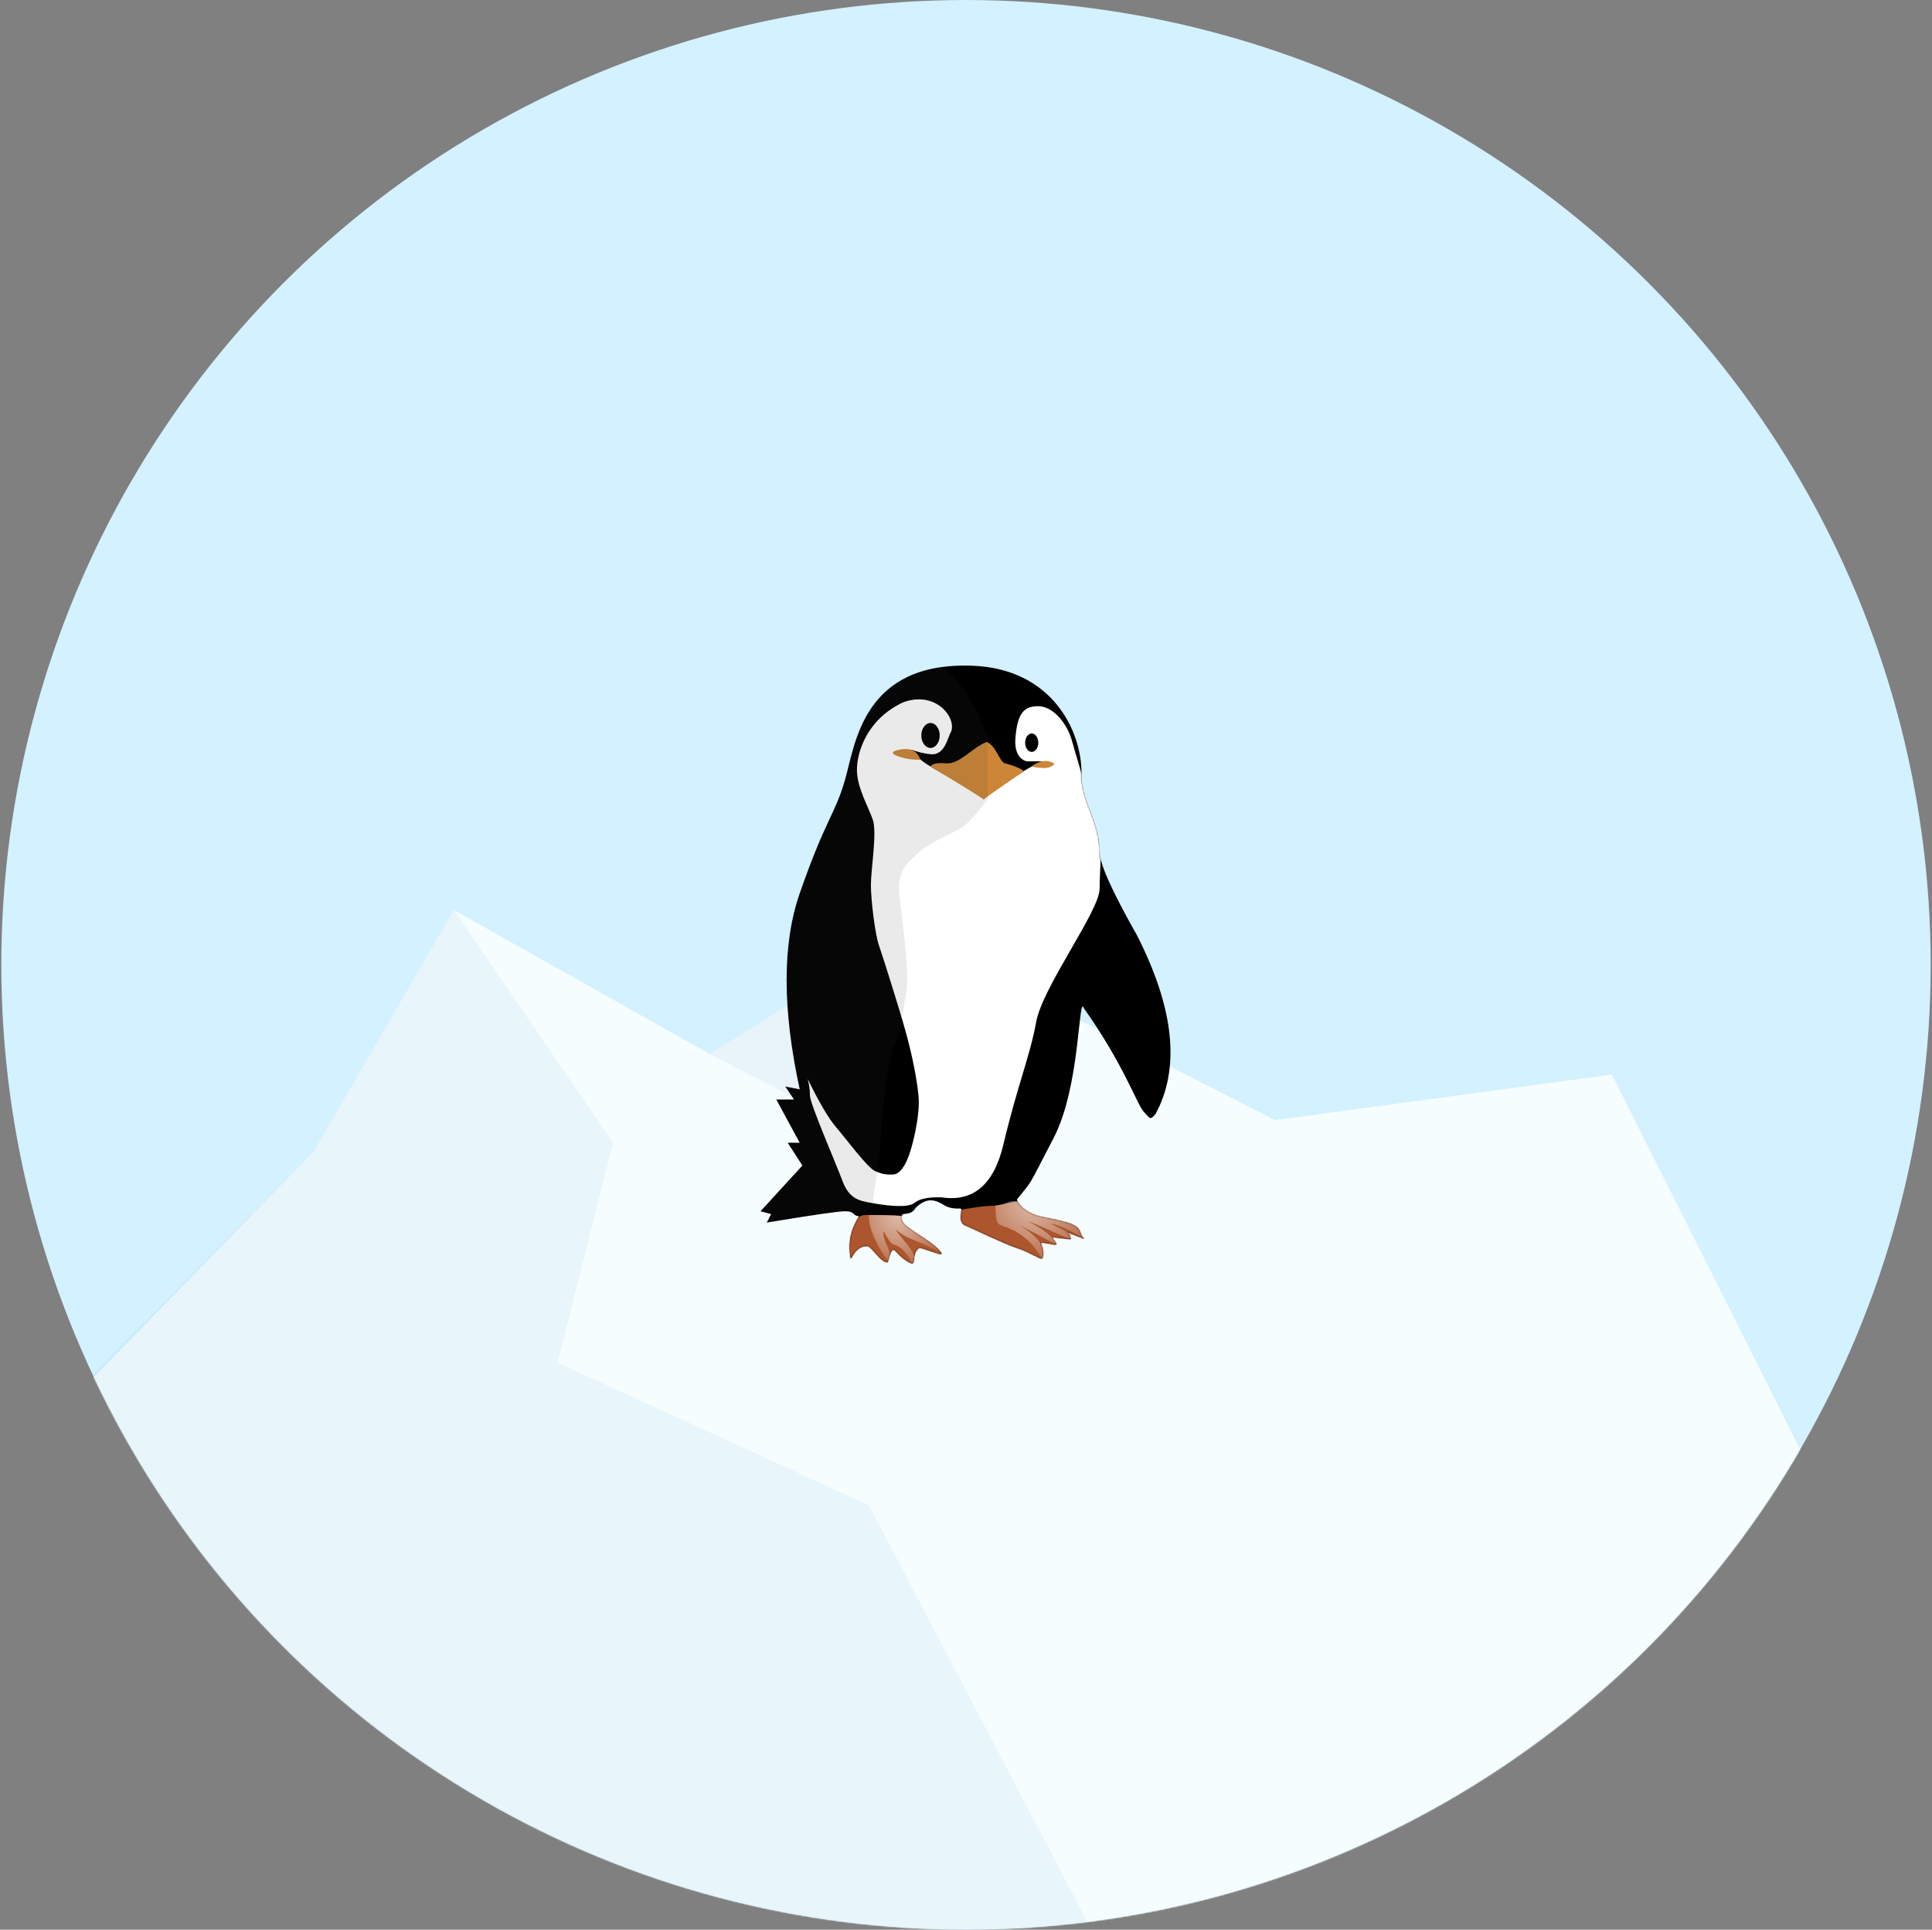<?xml version="1.0" encoding="UTF-8"?>
<svg viewBox="0 0 1470 1468" version="1.1" xmlns="http://www.w3.org/2000/svg" xmlns:xlink="http://www.w3.org/1999/xlink">
    <rect x="0" y="0" width="1470" height="1468" fill="#808080" stroke="none"/>
    <title>not_found</title>
    <defs>
        <circle id="path-1" cx="734.258" cy="734" r="734"></circle>
        <path d="M64.408,86.51 C72.11,59.486 78.083,-2.992 161.178,0.112 C221.392,2.361 244.214,48.965 244.214,81.889 C244.214,105.118 258.115,117.046 258.115,142.476 C258.115,150.937 267.605,171.948 286.584,205.51 C314.793,261.07 319.444,306.285 300.536,341.155 C296.327,346.2 296.327,344.524 291.455,339.287 C286.584,334.05 275.978,302.819 246.074,260.789 C241.678,248.531 243.695,319.68 222.97,359.461 C202.245,399.241 207.463,390.713 195.18,406.004 C194.746,406.544 196.689,412.646 207.282,417.277 C213.547,420.016 220.165,420.016 233.182,423.721 C246.198,427.425 241.748,432.917 246.074,435.654 C249.504,437.824 230.472,429.516 233.182,431.392 C237.742,434.549 233.647,433.088 236.151,435.654 C238.446,438.004 220.422,433.487 222.169,435.654 C223.33,437.095 224.32,438.469 225.074,439.743 C226.584,442.295 212.328,437.355 213.336,439.743 C215.268,444.32 215.953,448.398 214.15,451.221 C211.656,451.221 203.989,445.847 195.18,443.101 C186.371,440.355 159.631,427.372 155.959,426.009 C148.979,423.419 154.866,412.936 151.937,413.057 C147.301,413.248 142.999,412.656 139.256,410.269 C130.437,404.643 125.471,406.787 120.595,410.269 C115.719,413.75 117.776,416.617 108.483,417.277 C108.293,417.291 104.322,420.491 110.522,426.009 C116.982,431.759 133.703,439.974 137.649,447.158 C139.106,449.811 122.048,442.14 120.595,443.101 C115.288,446.611 117.986,454.603 115.288,455 C106.143,451.221 103.057,444.381 101.065,444.381 C99.073,444.381 97.384,451.81 96.722,454 C90.984,454 84.624,441.635 81.123,441.635 C73.278,441.635 70.89,448.144 68.617,451.221 C64.408,430.062 76.614,418.9 74.39,418.79 C69.988,418.574 72.11,415.111 64.408,415.111 C59.273,415.111 39.392,417.981 4.763,423.721 L8.083,417.277 L-2.84217094e-14,415.111 L31.859,380.349 L20.666,363.017 L29.823,363.017 L12.011,330.129 L25.479,330.129 L18.853,320.243 L29.823,322.409 C16.54,261.198 16.54,211.49 29.823,173.283 C49.748,115.974 56.706,113.534 64.408,86.51 Z" id="path-3"></path>
        <radialGradient cx="40.438%" cy="2.961%" fx="40.438%" fy="2.961%" r="134.845%" gradientTransform="translate(0.404,0.03),scale(0.69,1),rotate(39.605),translate(-0.404,-0.03)" id="radialGradient-5">
            <stop stop-color="#FFFFFF" stop-opacity="0.592" offset="0%"></stop>
            <stop stop-color="#FFFFFF" stop-opacity="0" offset="100%"></stop>
        </radialGradient>
        <radialGradient cx="40.438%" cy="2.961%" fx="40.438%" fy="2.961%" r="141.916%" gradientTransform="translate(0.404,0.03),scale(0.635,1),rotate(37.281),translate(-0.404,-0.03)" id="radialGradient-6">
            <stop stop-color="#FFFFFF" stop-opacity="0.592" offset="0%"></stop>
            <stop stop-color="#FFFFFF" stop-opacity="0" offset="100%"></stop>
        </radialGradient>
    </defs>
    <g id="Page-1" stroke="none" stroke-width="1" fill="none" fill-rule="evenodd">
        <g id="not_found" transform="translate(0.742, 0)">
            <mask id="mask-2" fill="white">
                <use xlink:href="#path-1"></use>
            </mask>
            <use id="Oval" fill="#D3F1FF" xlink:href="#path-1"></use>
            <g id="iceberg" mask="url(#mask-2)">
                <g transform="translate(-53, 692.233)">
                    <polygon id="berg" fill="#F6FDFF" points="35.982 444.987 290.856 183.858 397.541 2.47017552e-14 592.17 109.551 742.115 16.533 1022.336 159.891 1278.661 125.238 1455.95 478.075 1426.252 881.736 483.39 954.564 5.05134243e-15 592.469"></polygon>
                    <polygon id="shadow-large-left" fill-opacity="0.055" fill="#116EAF" points="397.541 0 518.756 177.1 476.415 344.4 713.306 452.813 915.024 837.371 397.541 828.037 0 460.364 119.955 356.674 290.856 183.858"></polygon>
                    <polygon id="Path-4" fill-opacity="0.06" fill="#116EAF" points="592.17 109.551 742.115 16.533 742.115 186.923"></polygon>
                </g>
            </g>
            <g id="penguin" mask="url(#mask-2)">
                <g transform="translate(577.932, 506.331)">
                    <mask id="mask-4" fill="white">
                        <use xlink:href="#path-3"></use>
                    </mask>
                    <use id="body-outline" stroke="none" fill="#000000" fill-rule="evenodd" xlink:href="#path-3"></use>
                    <path d="M73.339,79.365 C73.339,65.855 80.919,40.939 108.438,27.979 C132.903,18.899 149.152,39.166 145.023,50.261 C142.26,54.645 140.3,68.685 129.258,67.439 C118.217,66.194 113.816,62.866 113.816,64.341 C119.342,68.403 116.31,67.099 123.384,72.854 C130.459,78.609 167.735,97.156 169.792,101.767 C172.25,98.212 182.916,90.744 201.791,79.365 C208.95,75.024 215.223,72.854 220.608,72.854 C228.686,72.854 198.119,72.854 201.791,72.854 C205.462,72.854 192.438,73.562 193.916,55.244 C195.394,36.926 199.919,30.892 211.257,30.892 C222.595,30.892 233.347,44.028 236.912,57.118 C240.476,70.209 244.014,79.728 245.722,89.804 C247.431,99.879 256.019,110.481 257.987,123.824 C259.956,137.168 258.173,153.041 257.987,169.919 C257.802,186.797 214.574,244.47 209.744,271.027 C204.914,297.585 195.595,318.81 184.752,364.459 C177.523,394.891 161.81,408.249 137.611,404.533 C127.653,404.247 120.841,405.643 117.178,408.718 C111.683,413.331 91.805,410.222 83.974,408.718 C76.143,407.214 67.672,406.399 62.409,392.225 C57.146,378.051 37.578,333.394 37.578,326.985 C37.578,322.713 36.991,318.514 35.817,314.388 C44.585,332.301 51.76,344.515 57.34,351.03 C65.711,360.803 81.382,382.092 87.167,384.564 C92.952,387.036 95.476,387.341 100.702,387.188 C105.928,387.036 110.454,380.495 113.816,369.946 C117.178,359.397 121.484,339.583 120.17,326.985 C118.856,314.388 115.79,298.066 110.796,279.829 C105.801,261.593 93.029,221.269 90.098,212.869 C87.167,204.469 83.974,178.696 83.974,166.816 C83.974,154.937 88.742,127.183 85.457,117.395 C82.172,107.606 73.339,92.875 73.339,79.365 Z" id="white-feathers" stroke="none" fill="#FFFFFF" fill-rule="evenodd" mask="url(#mask-4)"></path>
                    <ellipse id="right-eye" stroke="none" fill="#000000" fill-rule="evenodd" mask="url(#mask-4)" cx="206.326" cy="58.669" rx="5" ry="7"></ellipse>
                    <ellipse id="left-eye" stroke="none" fill="#000000" fill-rule="evenodd" mask="url(#mask-4)" cx="129.326" cy="53.169" rx="7" ry="9.5"></ellipse>
                    <path d="M172.016,58.127 C160.66,62.59 151.572,75.189 141.18,74.37 C134.252,73.825 130.301,74.661 129.326,76.879 C148.194,88.135 161.683,96.431 169.792,101.767 C178.258,95.435 197.264,82.413 199.848,80.963 C202.432,79.512 189.756,75.189 185.906,74.37 C182.056,73.552 179.116,60.645 172.016,58.127 Z" id="beak" stroke="none" fill="#CD8637" fill-rule="evenodd" mask="url(#mask-4)"></path>
                    <path d="M108.62,70.235 C103.011,68.771 93.924,65.429 108.62,63.554 C115.227,62.964 119.59,65.664 121.711,71.652 C116.723,71.684 112.359,71.212 108.62,70.235 Z" id="beak-left" stroke="none" fill="#CD8637" fill-rule="evenodd" mask="url(#mask-4)"></path>
                    <path d="M217.533,72.553 C213.717,72.553 209.614,73.883 205.982,76.873 C212.788,78.049 217.364,78.395 220.042,77.219 C222.675,76.062 226.996,74.229 217.533,72.553 Z" id="beak-right" stroke="none" fill="#CD8637" fill-rule="evenodd" mask="url(#mask-4)"></path>
                    <path d="M66.049,428.834 C70.81,421.61 75.248,417.997 79.365,417.997 C85.54,417.997 114.003,417.767 122.057,420.591 C127.427,422.474 134.595,422.474 143.561,420.591 L150.524,414.356 C162.557,412.141 170.719,411.034 175.012,411.034 C181.451,411.034 192.8,407.649 196.649,407.649 C199.215,407.649 217.11,411.963 250.332,420.591 L255.519,443.577 L216.388,458.099 L156.007,447.237 L127.326,460.568 L79.365,466.465 L46.221,443.577 L66.049,428.834 Z" id="Path" stroke="none" fill="#AD552C" fill-rule="evenodd" mask="url(#mask-4)"></path>
                    <path d="M79.934,-22.254 C127.737,-16.922 158.692,9.231 172.797,56.204 C172.797,86.663 172.797,101.892 172.797,101.892 C172.797,101.892 163.492,114.46 156.343,120.81 C149.194,127.16 129.49,133.601 121.474,141.259 C113.458,148.917 102.974,153.819 105.857,176.865 C108.741,199.912 113.235,236.674 110.988,247.927 C108.741,259.18 106.636,281.418 102.032,288.377 C97.427,295.335 91.473,348.703 91.473,360.417 C91.473,372.13 85.53,402.659 85.53,408.964 C85.53,413.168 81.992,415.599 74.916,416.259 L20.061,432.578 L-65.088,408.964 L-46.951,168.193 L41.872,-26.519 C19.442,-29.008 32.13,-27.586 79.934,-22.254 Z" id="Path-2" stroke="none" fill-opacity="0.106" fill="#404040" fill-rule="evenodd" mask="url(#mask-4)"></path>
                    <path d="M97.246,453.274 C87.331,439.769 82.374,428.011 82.374,417.999 C89,417.911 101.225,417.911 108.445,418.96 C110.361,420.052 111.78,427.264 119.15,431.201 C126.519,435.137 130.109,438.339 131.568,439.901 C132.54,440.942 134.489,443.133 137.414,446.473 C131.43,443.549 126.789,441.358 123.491,439.901 C118.545,437.715 113.296,435.713 111.177,434.681 C109.765,433.994 106.889,432.15 102.551,429.151 L111.177,439.901 C116.062,446.02 117.917,450.178 116.742,452.377 C117.786,455.231 117.537,456.372 115.997,455.8 C113.429,450.797 110.911,447.086 108.445,444.667 C104.747,441.039 102,440.963 100.322,439.901 C98.645,438.839 98.347,438.064 97.246,436.473 C96.512,435.412 95.324,433.39 93.684,430.409 C93.08,432.799 93.946,436.456 96.281,441.379 C98.616,446.302 98.938,450.267 97.246,453.274 Z" id="Path-3" stroke="none" fill="url(#radialGradient-5)" fill-rule="evenodd" mask="url(#mask-4)"></path>
                    <path d="M178.8,410.699 C185.426,410.611 188.281,406.601 195.502,407.649 C197.418,408.741 210.739,414.92 218.108,418.856 C225.478,422.793 245.719,424.999 247.178,426.562 C248.15,427.603 247.782,430.634 246.074,435.654 C235.16,429.337 226.75,425.581 220.845,424.387 C225.688,427.525 237.182,431.084 237.182,436.591 C226.968,433.259 214.107,426.562 202.949,422.483 C215.245,428.536 222.742,434.585 225.441,440.632 C208.031,431.494 198.469,426.45 196.756,425.501 C212.017,434.791 217.815,443.365 214.15,451.221 C207.16,438.792 197.401,430.572 184.872,426.562 C180.642,424.77 178.8,425.717 178.8,410.699 Z" id="Path-3-Copy" stroke="none" fill="url(#radialGradient-6)" fill-rule="evenodd" mask="url(#mask-4)"></path>
                </g>
            </g>
        </g>
    </g>
</svg>
